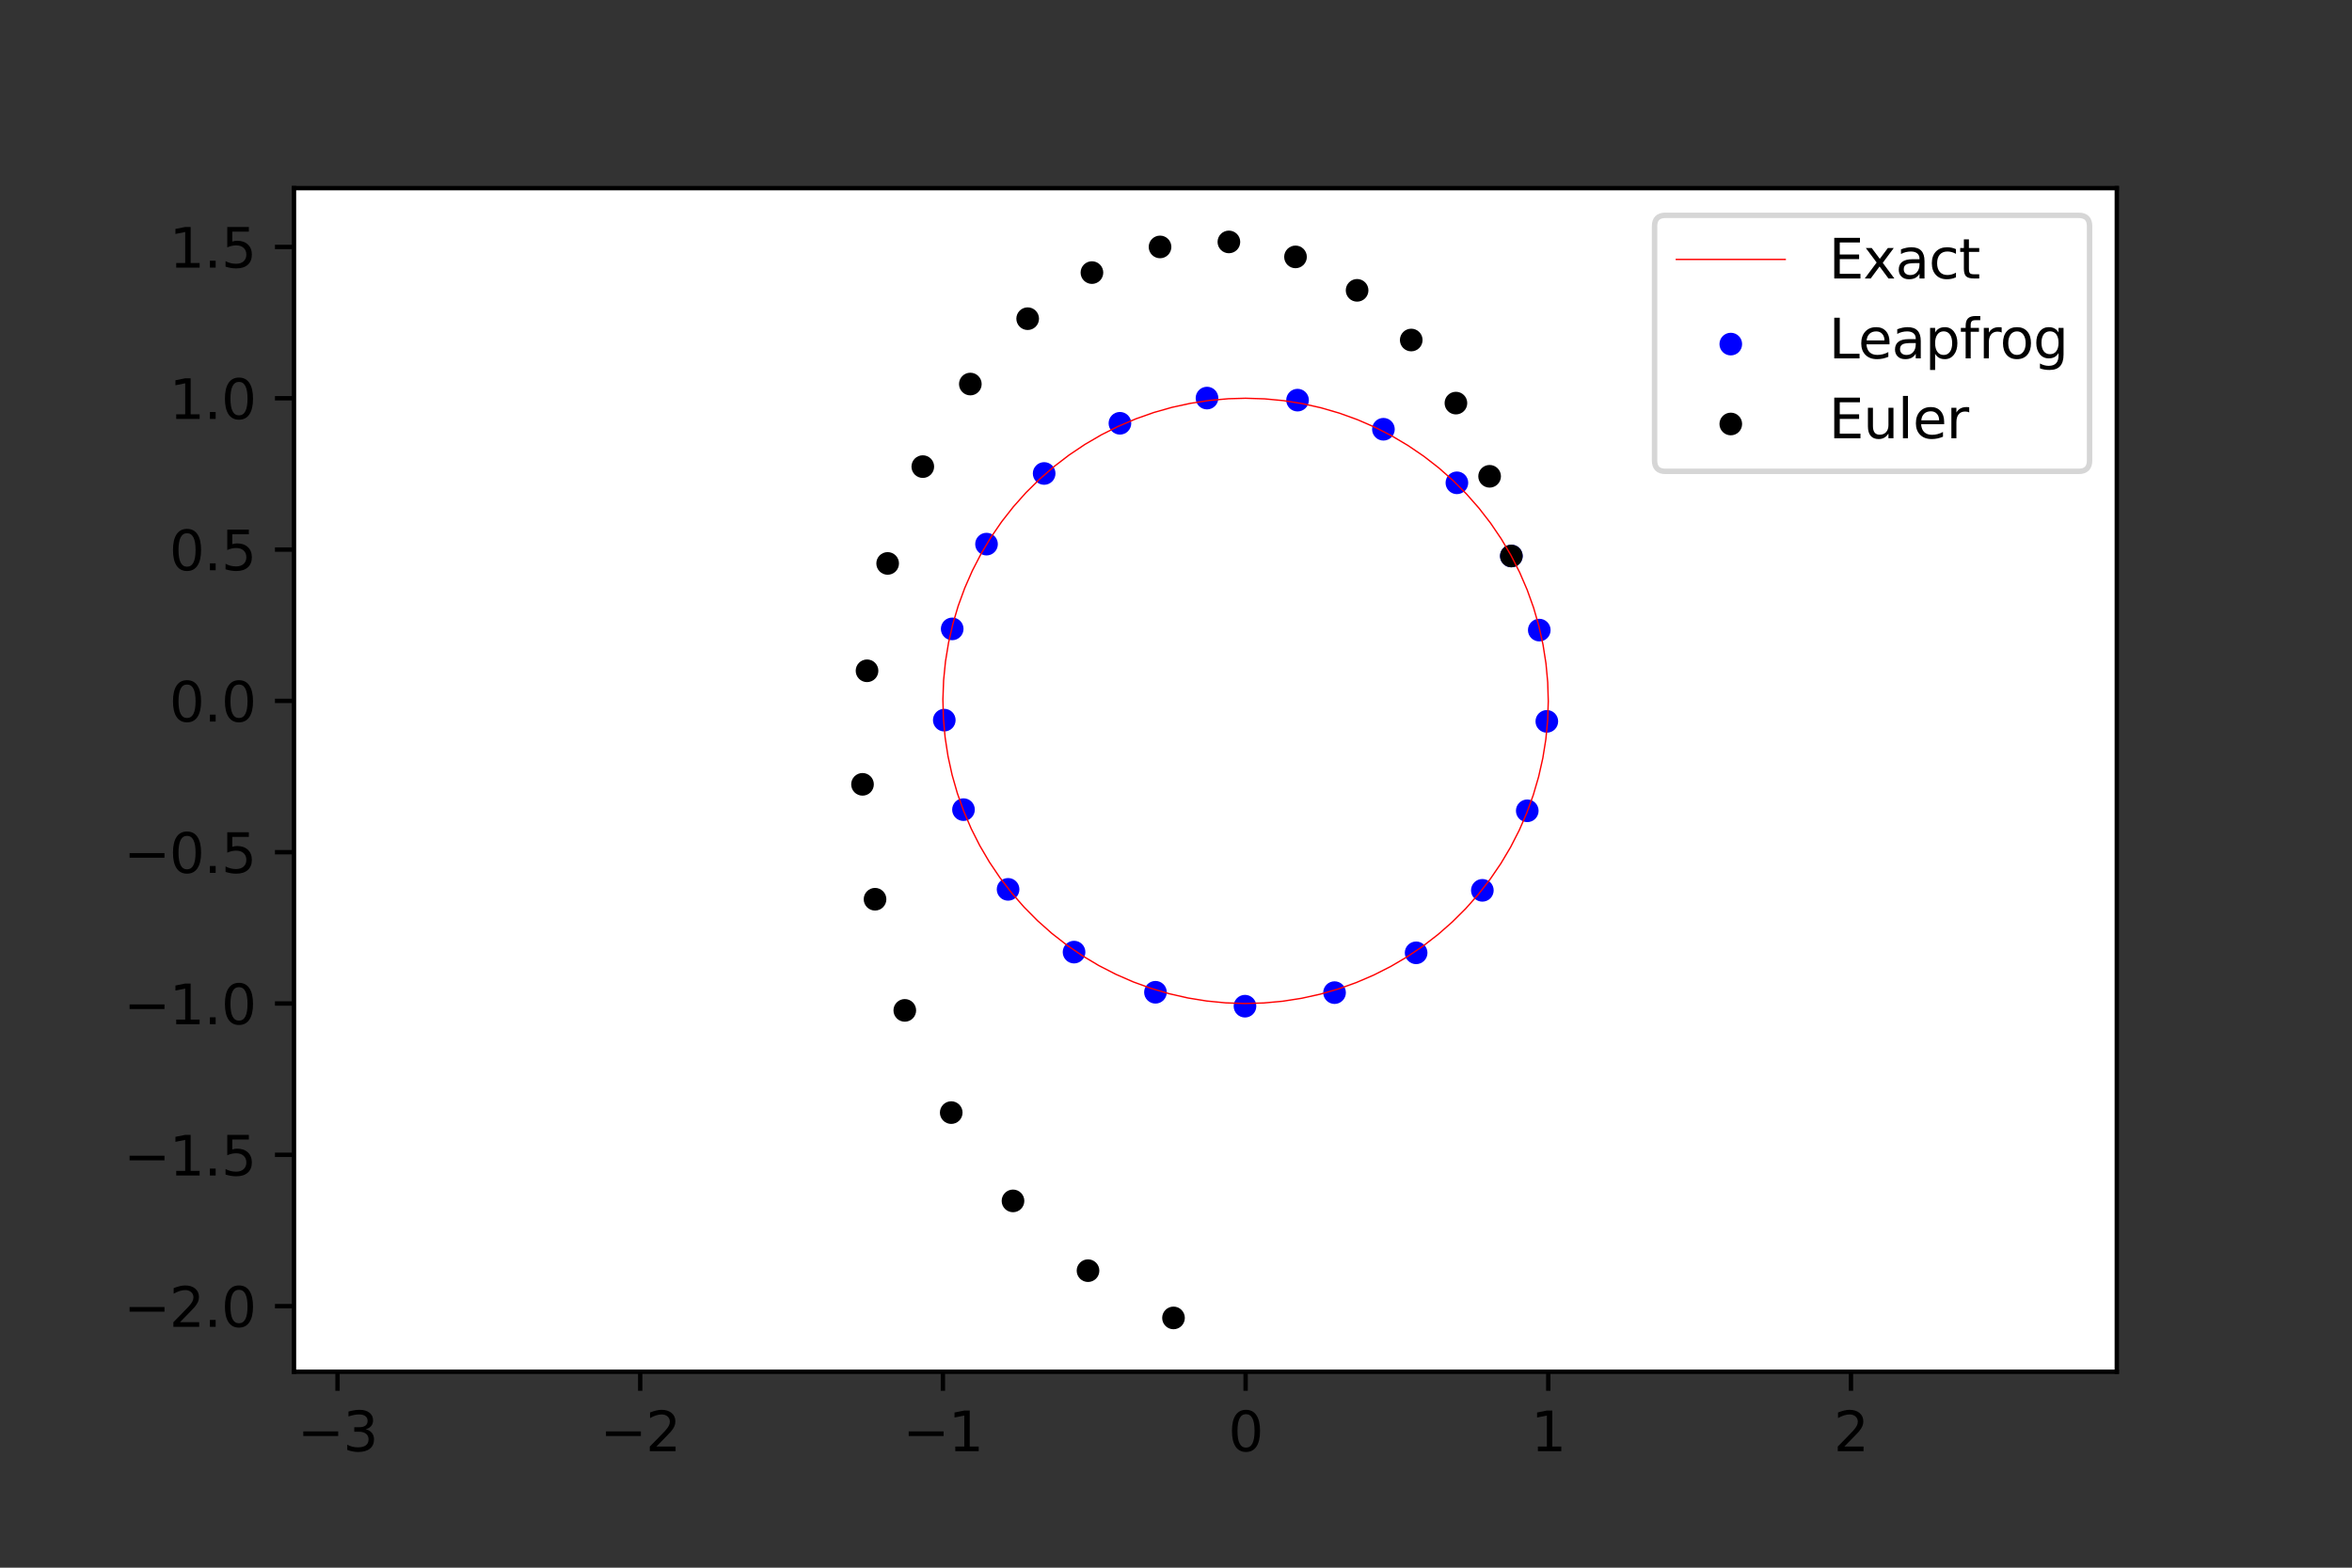 <?xml version="1.0" encoding="utf-8" standalone="no"?>
<!DOCTYPE svg PUBLIC "-//W3C//DTD SVG 1.1//EN"
  "http://www.w3.org/Graphics/SVG/1.1/DTD/svg11.dtd">
<svg height="288pt" version="1.1" viewBox="0 0 432 288" width="432pt" xmlns="http://www.w3.org/2000/svg" xmlns:xlink="http://www.w3.org/1999/xlink">
 <rect x="0" y="0" width="432" height="288" fill="#333333" stroke="none"/>
 <defs>
  <style type="text/css">*{stroke-linecap:butt;stroke-linejoin:round;}</style>
 </defs>
 <g id="figure_1">
  <g id="patch_1">
   <path d="M 0 288 
L 432 288 
L 432 0 
L 0 0 
z
" style="fill:none;"/>
  </g>
  <g id="axes_1">
   <g id="patch_2">
    <path d="M 54 252 
L 388.8 252 
L 388.8 34.56 
L 54 34.56 
z
" style="fill:#ffffff;"/>
   </g>
   <g id="PathCollection_1">
    <defs>
     <path d="M 0 1.581 
C 0.419 1.581 0.822 1.415 1.118 1.118 
C 1.415 0.822 1.581 0.419 1.581 0 
C 1.581 -0.419 1.415 -0.822 1.118 -1.118 
C 0.822 -1.415 0.419 -1.581 0 -1.581 
C -0.419 -1.581 -0.822 -1.415 -1.118 -1.118 
C -1.415 -0.822 -1.581 -0.419 -1.581 0 
C -1.581 0.419 -1.415 0.822 -1.118 1.118 
C -0.822 1.415 -0.419 1.581 0 1.581 
z
" id="ma9043e3183" style="stroke:#0000ff;"/>
    </defs>
    <g clip-path="url(#p903f5cd5c8)">
     <use style="fill:#0000ff;stroke:#0000ff;" x="277.594" xlink:href="#ma9043e3183" y="102.144"/>
     <use style="fill:#0000ff;stroke:#0000ff;" x="267.593" xlink:href="#ma9043e3183" y="88.698"/>
     <use style="fill:#0000ff;stroke:#0000ff;" x="254.098" xlink:href="#ma9043e3183" y="78.858"/>
     <use style="fill:#0000ff;stroke:#0000ff;" x="238.326" xlink:href="#ma9043e3183" y="73.509"/>
     <use style="fill:#0000ff;stroke:#0000ff;" x="221.694" xlink:href="#ma9043e3183" y="73.132"/>
     <use style="fill:#0000ff;stroke:#0000ff;" x="205.7" xlink:href="#ma9043e3183" y="77.762"/>
     <use style="fill:#0000ff;stroke:#0000ff;" x="191.784" xlink:href="#ma9043e3183" y="86.982"/>
     <use style="fill:#0000ff;stroke:#0000ff;" x="181.198" xlink:href="#ma9043e3183" y="99.961"/>
     <use style="fill:#0000ff;stroke:#0000ff;" x="174.894" xlink:href="#ma9043e3183" y="115.533"/>
     <use style="fill:#0000ff;stroke:#0000ff;" x="173.44" xlink:href="#ma9043e3183" y="132.295"/>
     <use style="fill:#0000ff;stroke:#0000ff;" x="176.967" xlink:href="#ma9043e3183" y="148.738"/>
     <use style="fill:#0000ff;stroke:#0000ff;" x="185.158" xlink:href="#ma9043e3183" y="163.384"/>
     <use style="fill:#0000ff;stroke:#0000ff;" x="197.275" xlink:href="#ma9043e3183" y="174.913"/>
     <use style="fill:#0000ff;stroke:#0000ff;" x="212.227" xlink:href="#ma9043e3183" y="182.289"/>
     <use style="fill:#0000ff;stroke:#0000ff;" x="228.67" xlink:href="#ma9043e3183" y="184.846"/>
     <use style="fill:#0000ff;stroke:#0000ff;" x="245.122" xlink:href="#ma9043e3183" y="182.356"/>
     <use style="fill:#0000ff;stroke:#0000ff;" x="260.105" xlink:href="#ma9043e3183" y="175.043"/>
     <use style="fill:#0000ff;stroke:#0000ff;" x="272.268" xlink:href="#ma9043e3183" y="163.563"/>
     <use style="fill:#0000ff;stroke:#0000ff;" x="280.517" xlink:href="#ma9043e3183" y="148.952"/>
     <use style="fill:#0000ff;stroke:#0000ff;" x="284.111" xlink:href="#ma9043e3183" y="132.523"/>
     <use style="fill:#0000ff;stroke:#0000ff;" x="282.724" xlink:href="#ma9043e3183" y="115.755"/>
    </g>
   </g>
   <g id="PathCollection_2">
    <defs>
     <path d="M 0 1.581 
C 0.419 1.581 0.822 1.415 1.118 1.118 
C 1.415 0.822 1.581 0.419 1.581 0 
C 1.581 -0.419 1.415 -0.822 1.118 -1.118 
C 0.822 -1.415 0.419 -1.581 0 -1.581 
C -0.419 -1.581 -0.822 -1.415 -1.118 -1.118 
C -1.415 -0.822 -1.581 -0.419 -1.581 0 
C -1.581 0.419 -1.415 0.822 -1.118 1.118 
C -0.822 1.415 -0.419 1.581 0 1.581 
z
" id="me67b8e69f1" style="stroke:#000000;"/>
    </defs>
    <g clip-path="url(#p903f5cd5c8)">
     <use style="stroke:#000000;" x="277.594" xlink:href="#me67b8e69f1" y="102.144"/>
     <use style="stroke:#000000;" x="273.602" xlink:href="#me67b8e69f1" y="87.5"/>
     <use style="stroke:#000000;" x="267.413" xlink:href="#me67b8e69f1" y="74.054"/>
     <use style="stroke:#000000;" x="259.207" xlink:href="#me67b8e69f1" y="62.465"/>
     <use style="stroke:#000000;" x="249.263" xlink:href="#me67b8e69f1" y="53.338"/>
     <use style="stroke:#000000;" x="237.95" xlink:href="#me67b8e69f1" y="47.194"/>
     <use style="stroke:#000000;" x="225.715" xlink:href="#me67b8e69f1" y="44.444"/>
     <use style="stroke:#000000;" x="213.068" xlink:href="#me67b8e69f1" y="45.364"/>
     <use style="stroke:#000000;" x="200.559" xlink:href="#me67b8e69f1" y="50.078"/>
     <use style="stroke:#000000;" x="188.757" xlink:href="#me67b8e69f1" y="58.546"/>
     <use style="stroke:#000000;" x="178.225" xlink:href="#me67b8e69f1" y="70.553"/>
     <use style="stroke:#000000;" x="169.494" xlink:href="#me67b8e69f1" y="85.721"/>
     <use style="stroke:#000000;" x="163.038" xlink:href="#me67b8e69f1" y="103.508"/>
     <use style="stroke:#000000;" x="159.25" xlink:href="#me67b8e69f1" y="123.231"/>
     <use style="stroke:#000000;" x="158.421" xlink:href="#me67b8e69f1" y="144.091"/>
     <use style="stroke:#000000;" x="160.721" xlink:href="#me67b8e69f1" y="165.199"/>
     <use style="stroke:#000000;" x="166.187" xlink:href="#me67b8e69f1" y="185.618"/>
     <use style="stroke:#000000;" x="174.716" xlink:href="#me67b8e69f1" y="204.397"/>
     <use style="stroke:#000000;" x="186.061" xlink:href="#me67b8e69f1" y="220.617"/>
     <use style="stroke:#000000;" x="199.84" xlink:href="#me67b8e69f1" y="233.434"/>
     <use style="stroke:#000000;" x="215.541" xlink:href="#me67b8e69f1" y="242.116"/>
    </g>
   </g>
   <g id="matplotlib.axis_1">
    <g id="xtick_1">
     <g id="line2d_1">
      <defs>
       <path d="M 0 0 
L 0 3.5 
" id="m485fad6c5b" style="stroke:#000000;stroke-width:0.8;"/>
      </defs>
      <g>
       <use style="stroke:#000000;stroke-width:0.8;" x="61.994" xlink:href="#m485fad6c5b" y="252"/>
      </g>
     </g>
     <g id="text_1">
      <!-- −3 -->
      <g transform="translate(54.623 266.598)scale(0.1 -0.1)">
       <defs>
        <path d="M 678 2272 
L 4684 2272 
L 4684 1741 
L 678 1741 
L 678 2272 
z
" id="DejaVuSans-2212" transform="scale(0.016)"/>
        <path d="M 2597 2516 
Q 3050 2419 3304 2112 
Q 3559 1806 3559 1356 
Q 3559 666 3084 287 
Q 2609 -91 1734 -91 
Q 1441 -91 1130 -33 
Q 819 25 488 141 
L 488 750 
Q 750 597 1062 519 
Q 1375 441 1716 441 
Q 2309 441 2620 675 
Q 2931 909 2931 1356 
Q 2931 1769 2642 2001 
Q 2353 2234 1838 2234 
L 1294 2234 
L 1294 2753 
L 1863 2753 
Q 2328 2753 2575 2939 
Q 2822 3125 2822 3475 
Q 2822 3834 2567 4026 
Q 2313 4219 1838 4219 
Q 1578 4219 1281 4162 
Q 984 4106 628 3988 
L 628 4550 
Q 988 4650 1302 4700 
Q 1616 4750 1894 4750 
Q 2613 4750 3031 4423 
Q 3450 4097 3450 3541 
Q 3450 3153 3228 2886 
Q 3006 2619 2597 2516 
z
" id="DejaVuSans-33" transform="scale(0.016)"/>
       </defs>
       <use xlink:href="#DejaVuSans-2212"/>
       <use x="83.789" xlink:href="#DejaVuSans-33"/>
      </g>
     </g>
    </g>
    <g id="xtick_2">
     <g id="line2d_2">
      <g>
       <use style="stroke:#000000;stroke-width:0.8;" x="117.59" xlink:href="#m485fad6c5b" y="252"/>
      </g>
     </g>
     <g id="text_2">
      <!-- −2 -->
      <g transform="translate(110.219 266.598)scale(0.1 -0.1)">
       <defs>
        <path d="M 1228 531 
L 3431 531 
L 3431 0 
L 469 0 
L 469 531 
Q 828 903 1448 1529 
Q 2069 2156 2228 2338 
Q 2531 2678 2651 2914 
Q 2772 3150 2772 3378 
Q 2772 3750 2511 3984 
Q 2250 4219 1831 4219 
Q 1534 4219 1204 4116 
Q 875 4013 500 3803 
L 500 4441 
Q 881 4594 1212 4672 
Q 1544 4750 1819 4750 
Q 2544 4750 2975 4387 
Q 3406 4025 3406 3419 
Q 3406 3131 3298 2873 
Q 3191 2616 2906 2266 
Q 2828 2175 2409 1742 
Q 1991 1309 1228 531 
z
" id="DejaVuSans-32" transform="scale(0.016)"/>
       </defs>
       <use xlink:href="#DejaVuSans-2212"/>
       <use x="83.789" xlink:href="#DejaVuSans-32"/>
      </g>
     </g>
    </g>
    <g id="xtick_3">
     <g id="line2d_3">
      <g>
       <use style="stroke:#000000;stroke-width:0.8;" x="173.187" xlink:href="#m485fad6c5b" y="252"/>
      </g>
     </g>
     <g id="text_3">
      <!-- −1 -->
      <g transform="translate(165.815 266.598)scale(0.1 -0.1)">
       <defs>
        <path d="M 794 531 
L 1825 531 
L 1825 4091 
L 703 3866 
L 703 4441 
L 1819 4666 
L 2450 4666 
L 2450 531 
L 3481 531 
L 3481 0 
L 794 0 
L 794 531 
z
" id="DejaVuSans-31" transform="scale(0.016)"/>
       </defs>
       <use xlink:href="#DejaVuSans-2212"/>
       <use x="83.789" xlink:href="#DejaVuSans-31"/>
      </g>
     </g>
    </g>
    <g id="xtick_4">
     <g id="line2d_4">
      <g>
       <use style="stroke:#000000;stroke-width:0.8;" x="228.783" xlink:href="#m485fad6c5b" y="252"/>
      </g>
     </g>
     <g id="text_4">
      <!-- 0 -->
      <g transform="translate(225.602 266.598)scale(0.1 -0.1)">
       <defs>
        <path d="M 2034 4250 
Q 1547 4250 1301 3770 
Q 1056 3291 1056 2328 
Q 1056 1369 1301 889 
Q 1547 409 2034 409 
Q 2525 409 2770 889 
Q 3016 1369 3016 2328 
Q 3016 3291 2770 3770 
Q 2525 4250 2034 4250 
z
M 2034 4750 
Q 2819 4750 3233 4129 
Q 3647 3509 3647 2328 
Q 3647 1150 3233 529 
Q 2819 -91 2034 -91 
Q 1250 -91 836 529 
Q 422 1150 422 2328 
Q 422 3509 836 4129 
Q 1250 4750 2034 4750 
z
" id="DejaVuSans-30" transform="scale(0.016)"/>
       </defs>
       <use xlink:href="#DejaVuSans-30"/>
      </g>
     </g>
    </g>
    <g id="xtick_5">
     <g id="line2d_5">
      <g>
       <use style="stroke:#000000;stroke-width:0.8;" x="284.379" xlink:href="#m485fad6c5b" y="252"/>
      </g>
     </g>
     <g id="text_5">
      <!-- 1 -->
      <g transform="translate(281.198 266.598)scale(0.1 -0.1)">
       <use xlink:href="#DejaVuSans-31"/>
      </g>
     </g>
    </g>
    <g id="xtick_6">
     <g id="line2d_6">
      <g>
       <use style="stroke:#000000;stroke-width:0.8;" x="339.975" xlink:href="#m485fad6c5b" y="252"/>
      </g>
     </g>
     <g id="text_6">
      <!-- 2 -->
      <g transform="translate(336.794 266.598)scale(0.1 -0.1)">
       <use xlink:href="#DejaVuSans-32"/>
      </g>
     </g>
    </g>
   </g>
   <g id="matplotlib.axis_2">
    <g id="ytick_1">
     <g id="line2d_7">
      <defs>
       <path d="M 0 0 
L -3.5 0 
" id="mc2e281cd83" style="stroke:#000000;stroke-width:0.8;"/>
      </defs>
      <g>
       <use style="stroke:#000000;stroke-width:0.8;" x="54" xlink:href="#mc2e281cd83" y="239.952"/>
      </g>
     </g>
     <g id="text_7">
      <!-- −2.0 -->
      <g transform="translate(22.717 243.751)scale(0.1 -0.1)">
       <defs>
        <path d="M 684 794 
L 1344 794 
L 1344 0 
L 684 0 
L 684 794 
z
" id="DejaVuSans-2e" transform="scale(0.016)"/>
       </defs>
       <use xlink:href="#DejaVuSans-2212"/>
       <use x="83.789" xlink:href="#DejaVuSans-32"/>
       <use x="147.412" xlink:href="#DejaVuSans-2e"/>
       <use x="179.199" xlink:href="#DejaVuSans-30"/>
      </g>
     </g>
    </g>
    <g id="ytick_2">
     <g id="line2d_8">
      <g>
       <use style="stroke:#000000;stroke-width:0.8;" x="54" xlink:href="#mc2e281cd83" y="212.154"/>
      </g>
     </g>
     <g id="text_8">
      <!-- −1.5 -->
      <g transform="translate(22.717 215.953)scale(0.1 -0.1)">
       <defs>
        <path d="M 691 4666 
L 3169 4666 
L 3169 4134 
L 1269 4134 
L 1269 2991 
Q 1406 3038 1543 3061 
Q 1681 3084 1819 3084 
Q 2600 3084 3056 2656 
Q 3513 2228 3513 1497 
Q 3513 744 3044 326 
Q 2575 -91 1722 -91 
Q 1428 -91 1123 -41 
Q 819 9 494 109 
L 494 744 
Q 775 591 1075 516 
Q 1375 441 1709 441 
Q 2250 441 2565 725 
Q 2881 1009 2881 1497 
Q 2881 1984 2565 2268 
Q 2250 2553 1709 2553 
Q 1456 2553 1204 2497 
Q 953 2441 691 2322 
L 691 4666 
z
" id="DejaVuSans-35" transform="scale(0.016)"/>
       </defs>
       <use xlink:href="#DejaVuSans-2212"/>
       <use x="83.789" xlink:href="#DejaVuSans-31"/>
       <use x="147.412" xlink:href="#DejaVuSans-2e"/>
       <use x="179.199" xlink:href="#DejaVuSans-35"/>
      </g>
     </g>
    </g>
    <g id="ytick_3">
     <g id="line2d_9">
      <g>
       <use style="stroke:#000000;stroke-width:0.8;" x="54" xlink:href="#mc2e281cd83" y="184.355"/>
      </g>
     </g>
     <g id="text_9">
      <!-- −1.0 -->
      <g transform="translate(22.717 188.155)scale(0.1 -0.1)">
       <use xlink:href="#DejaVuSans-2212"/>
       <use x="83.789" xlink:href="#DejaVuSans-31"/>
       <use x="147.412" xlink:href="#DejaVuSans-2e"/>
       <use x="179.199" xlink:href="#DejaVuSans-30"/>
      </g>
     </g>
    </g>
    <g id="ytick_4">
     <g id="line2d_10">
      <g>
       <use style="stroke:#000000;stroke-width:0.8;" x="54" xlink:href="#mc2e281cd83" y="156.557"/>
      </g>
     </g>
     <g id="text_10">
      <!-- −0.5 -->
      <g transform="translate(22.717 160.357)scale(0.1 -0.1)">
       <use xlink:href="#DejaVuSans-2212"/>
       <use x="83.789" xlink:href="#DejaVuSans-30"/>
       <use x="147.412" xlink:href="#DejaVuSans-2e"/>
       <use x="179.199" xlink:href="#DejaVuSans-35"/>
      </g>
     </g>
    </g>
    <g id="ytick_5">
     <g id="line2d_11">
      <g>
       <use style="stroke:#000000;stroke-width:0.8;" x="54" xlink:href="#mc2e281cd83" y="128.759"/>
      </g>
     </g>
     <g id="text_11">
      <!-- 0.0 -->
      <g transform="translate(31.097 132.558)scale(0.1 -0.1)">
       <use xlink:href="#DejaVuSans-30"/>
       <use x="63.623" xlink:href="#DejaVuSans-2e"/>
       <use x="95.41" xlink:href="#DejaVuSans-30"/>
      </g>
     </g>
    </g>
    <g id="ytick_6">
     <g id="line2d_12">
      <g>
       <use style="stroke:#000000;stroke-width:0.8;" x="54" xlink:href="#mc2e281cd83" y="100.961"/>
      </g>
     </g>
     <g id="text_12">
      <!-- 0.5 -->
      <g transform="translate(31.097 104.76)scale(0.1 -0.1)">
       <use xlink:href="#DejaVuSans-30"/>
       <use x="63.623" xlink:href="#DejaVuSans-2e"/>
       <use x="95.41" xlink:href="#DejaVuSans-35"/>
      </g>
     </g>
    </g>
    <g id="ytick_7">
     <g id="line2d_13">
      <g>
       <use style="stroke:#000000;stroke-width:0.8;" x="54" xlink:href="#mc2e281cd83" y="73.163"/>
      </g>
     </g>
     <g id="text_13">
      <!-- 1.0 -->
      <g transform="translate(31.097 76.962)scale(0.1 -0.1)">
       <use xlink:href="#DejaVuSans-31"/>
       <use x="63.623" xlink:href="#DejaVuSans-2e"/>
       <use x="95.41" xlink:href="#DejaVuSans-30"/>
      </g>
     </g>
    </g>
    <g id="ytick_8">
     <g id="line2d_14">
      <g>
       <use style="stroke:#000000;stroke-width:0.8;" x="54" xlink:href="#mc2e281cd83" y="45.365"/>
      </g>
     </g>
     <g id="text_14">
      <!-- 1.5 -->
      <g transform="translate(31.097 49.164)scale(0.1 -0.1)">
       <use xlink:href="#DejaVuSans-31"/>
       <use x="63.623" xlink:href="#DejaVuSans-2e"/>
       <use x="95.41" xlink:href="#DejaVuSans-35"/>
      </g>
     </g>
    </g>
   </g>
   <g id="line2d_15">
    <path clip-path="url(#p903f5cd5c8)" d="M 228.783 73.163 
L 232.277 73.273 
L 235.758 73.602 
L 239.211 74.15 
L 242.623 74.913 
L 245.98 75.889 
L 249.269 77.075 
L 252.477 78.465 
L 255.591 80.053 
L 258.599 81.835 
L 261.49 83.801 
L 264.251 85.946 
L 266.872 88.26 
L 269.342 90.734 
L 271.652 93.359 
L 273.792 96.123 
L 275.754 99.016 
L 277.531 102.028 
L 279.115 105.144 
L 280.499 108.355 
L 281.68 111.646 
L 282.651 115.004 
L 283.409 118.417 
L 283.951 121.871 
L 284.275 125.352 
L 284.379 128.847 
L 284.264 132.341 
L 283.929 135.821 
L 283.376 139.273 
L 282.607 142.684 
L 281.626 146.039 
L 280.435 149.326 
L 279.04 152.532 
L 277.447 155.644 
L 275.66 158.649 
L 273.689 161.537 
L 271.54 164.295 
L 269.222 166.912 
L 266.744 169.378 
L 264.116 171.684 
L 261.348 173.82 
L 258.452 175.777 
L 255.438 177.549 
L 252.318 179.128 
L 249.106 180.508 
L 245.813 181.683 
L 242.453 182.649 
L 239.039 183.401 
L 235.584 183.938 
L 232.103 184.256 
L 228.608 184.355 
L 225.114 184.234 
L 221.634 183.894 
L 218.183 183.336 
L 214.774 182.562 
L 211.42 181.575 
L 208.135 180.379 
L 204.931 178.979 
L 201.822 177.381 
L 198.819 175.59 
L 195.935 173.614 
L 193.18 171.461 
L 190.567 169.138 
L 188.104 166.657 
L 185.803 164.025 
L 183.671 161.254 
L 181.718 158.354 
L 179.951 155.337 
L 178.377 152.216 
L 177.002 149.001 
L 175.832 145.706 
L 174.872 142.345 
L 174.125 138.929 
L 173.593 135.474 
L 173.281 131.992 
L 173.187 128.497 
L 173.314 125.003 
L 173.659 121.524 
L 174.223 118.074 
L 175.003 114.666 
L 175.995 111.313 
L 177.196 108.03 
L 178.601 104.828 
L 180.204 101.722 
L 181.999 98.722 
L 183.98 95.841 
L 186.137 93.09 
L 188.464 90.48 
L 190.949 88.021 
L 193.585 85.724 
L 196.359 83.597 
L 199.262 81.648 
L 202.281 79.886 
L 205.406 78.317 
L 208.622 76.947 
L 211.919 75.782 
L 215.282 74.827 
L 218.698 74.085 
L 222.155 73.559 
L 225.637 73.252 
L 228.783 73.163 
L 228.783 73.163 
" style="fill:none;stroke:#ff0000;stroke-linecap:square;stroke-width:0.25;"/>
   </g>
   <g id="patch_3">
    <path d="M 54 252 
L 54 34.56 
" style="fill:none;stroke:#000000;stroke-linecap:square;stroke-linejoin:miter;stroke-width:0.8;"/>
   </g>
   <g id="patch_4">
    <path d="M 388.8 252 
L 388.8 34.56 
" style="fill:none;stroke:#000000;stroke-linecap:square;stroke-linejoin:miter;stroke-width:0.8;"/>
   </g>
   <g id="patch_5">
    <path d="M 54 252 
L 388.8 252 
" style="fill:none;stroke:#000000;stroke-linecap:square;stroke-linejoin:miter;stroke-width:0.8;"/>
   </g>
   <g id="patch_6">
    <path d="M 54 34.56 
L 388.8 34.56 
" style="fill:none;stroke:#000000;stroke-linecap:square;stroke-linejoin:miter;stroke-width:0.8;"/>
   </g>
   <g id="legend_1">
    <g id="patch_7">
     <path d="M 305.9 86.594 
L 381.8 86.594 
Q 383.8 86.594 383.8 84.594 
L 383.8 41.56 
Q 383.8 39.56 381.8 39.56 
L 305.9 39.56 
Q 303.9 39.56 303.9 41.56 
L 303.9 84.594 
Q 303.9 86.594 305.9 86.594 
z
" style="fill:#ffffff;opacity:0.8;stroke:#cccccc;stroke-linejoin:miter;"/>
    </g>
    <g id="line2d_16">
     <path d="M 307.9 47.658 
L 327.9 47.658 
" style="fill:none;stroke:#ff0000;stroke-linecap:square;stroke-width:0.25;"/>
    </g>
    <g id="line2d_17"/>
    <g id="text_15">
     <!-- Exact -->
     <g transform="translate(335.9 51.158)scale(0.1 -0.1)">
      <defs>
       <path d="M 628 4666 
L 3578 4666 
L 3578 4134 
L 1259 4134 
L 1259 2753 
L 3481 2753 
L 3481 2222 
L 1259 2222 
L 1259 531 
L 3634 531 
L 3634 0 
L 628 0 
L 628 4666 
z
" id="DejaVuSans-45" transform="scale(0.016)"/>
       <path d="M 3513 3500 
L 2247 1797 
L 3578 0 
L 2900 0 
L 1881 1375 
L 863 0 
L 184 0 
L 1544 1831 
L 300 3500 
L 978 3500 
L 1906 2253 
L 2834 3500 
L 3513 3500 
z
" id="DejaVuSans-78" transform="scale(0.016)"/>
       <path d="M 2194 1759 
Q 1497 1759 1228 1600 
Q 959 1441 959 1056 
Q 959 750 1161 570 
Q 1363 391 1709 391 
Q 2188 391 2477 730 
Q 2766 1069 2766 1631 
L 2766 1759 
L 2194 1759 
z
M 3341 1997 
L 3341 0 
L 2766 0 
L 2766 531 
Q 2569 213 2275 61 
Q 1981 -91 1556 -91 
Q 1019 -91 701 211 
Q 384 513 384 1019 
Q 384 1609 779 1909 
Q 1175 2209 1959 2209 
L 2766 2209 
L 2766 2266 
Q 2766 2663 2505 2880 
Q 2244 3097 1772 3097 
Q 1472 3097 1187 3025 
Q 903 2953 641 2809 
L 641 3341 
Q 956 3463 1253 3523 
Q 1550 3584 1831 3584 
Q 2591 3584 2966 3190 
Q 3341 2797 3341 1997 
z
" id="DejaVuSans-61" transform="scale(0.016)"/>
       <path d="M 3122 3366 
L 3122 2828 
Q 2878 2963 2633 3030 
Q 2388 3097 2138 3097 
Q 1578 3097 1268 2742 
Q 959 2388 959 1747 
Q 959 1106 1268 751 
Q 1578 397 2138 397 
Q 2388 397 2633 464 
Q 2878 531 3122 666 
L 3122 134 
Q 2881 22 2623 -34 
Q 2366 -91 2075 -91 
Q 1284 -91 818 406 
Q 353 903 353 1747 
Q 353 2603 823 3093 
Q 1294 3584 2113 3584 
Q 2378 3584 2631 3529 
Q 2884 3475 3122 3366 
z
" id="DejaVuSans-63" transform="scale(0.016)"/>
       <path d="M 1172 4494 
L 1172 3500 
L 2356 3500 
L 2356 3053 
L 1172 3053 
L 1172 1153 
Q 1172 725 1289 603 
Q 1406 481 1766 481 
L 2356 481 
L 2356 0 
L 1766 0 
Q 1100 0 847 248 
Q 594 497 594 1153 
L 594 3053 
L 172 3053 
L 172 3500 
L 594 3500 
L 594 4494 
L 1172 4494 
z
" id="DejaVuSans-74" transform="scale(0.016)"/>
      </defs>
      <use xlink:href="#DejaVuSans-45"/>
      <use x="63.184" xlink:href="#DejaVuSans-78"/>
      <use x="122.363" xlink:href="#DejaVuSans-61"/>
      <use x="183.643" xlink:href="#DejaVuSans-63"/>
      <use x="238.623" xlink:href="#DejaVuSans-74"/>
     </g>
    </g>
    <g id="PathCollection_3">
     <g>
      <use style="fill:#0000ff;stroke:#0000ff;" x="317.9" xlink:href="#ma9043e3183" y="63.212"/>
     </g>
    </g>
    <g id="text_16">
     <!-- Leapfrog -->
     <g transform="translate(335.9 65.837)scale(0.1 -0.1)">
      <defs>
       <path d="M 628 4666 
L 1259 4666 
L 1259 531 
L 3531 531 
L 3531 0 
L 628 0 
L 628 4666 
z
" id="DejaVuSans-4c" transform="scale(0.016)"/>
       <path d="M 3597 1894 
L 3597 1613 
L 953 1613 
Q 991 1019 1311 708 
Q 1631 397 2203 397 
Q 2534 397 2845 478 
Q 3156 559 3463 722 
L 3463 178 
Q 3153 47 2828 -22 
Q 2503 -91 2169 -91 
Q 1331 -91 842 396 
Q 353 884 353 1716 
Q 353 2575 817 3079 
Q 1281 3584 2069 3584 
Q 2775 3584 3186 3129 
Q 3597 2675 3597 1894 
z
M 3022 2063 
Q 3016 2534 2758 2815 
Q 2500 3097 2075 3097 
Q 1594 3097 1305 2825 
Q 1016 2553 972 2059 
L 3022 2063 
z
" id="DejaVuSans-65" transform="scale(0.016)"/>
       <path d="M 1159 525 
L 1159 -1331 
L 581 -1331 
L 581 3500 
L 1159 3500 
L 1159 2969 
Q 1341 3281 1617 3432 
Q 1894 3584 2278 3584 
Q 2916 3584 3314 3078 
Q 3713 2572 3713 1747 
Q 3713 922 3314 415 
Q 2916 -91 2278 -91 
Q 1894 -91 1617 61 
Q 1341 213 1159 525 
z
M 3116 1747 
Q 3116 2381 2855 2742 
Q 2594 3103 2138 3103 
Q 1681 3103 1420 2742 
Q 1159 2381 1159 1747 
Q 1159 1113 1420 752 
Q 1681 391 2138 391 
Q 2594 391 2855 752 
Q 3116 1113 3116 1747 
z
" id="DejaVuSans-70" transform="scale(0.016)"/>
       <path d="M 2375 4863 
L 2375 4384 
L 1825 4384 
Q 1516 4384 1395 4259 
Q 1275 4134 1275 3809 
L 1275 3500 
L 2222 3500 
L 2222 3053 
L 1275 3053 
L 1275 0 
L 697 0 
L 697 3053 
L 147 3053 
L 147 3500 
L 697 3500 
L 697 3744 
Q 697 4328 969 4595 
Q 1241 4863 1831 4863 
L 2375 4863 
z
" id="DejaVuSans-66" transform="scale(0.016)"/>
       <path d="M 2631 2963 
Q 2534 3019 2420 3045 
Q 2306 3072 2169 3072 
Q 1681 3072 1420 2755 
Q 1159 2438 1159 1844 
L 1159 0 
L 581 0 
L 581 3500 
L 1159 3500 
L 1159 2956 
Q 1341 3275 1631 3429 
Q 1922 3584 2338 3584 
Q 2397 3584 2469 3576 
Q 2541 3569 2628 3553 
L 2631 2963 
z
" id="DejaVuSans-72" transform="scale(0.016)"/>
       <path d="M 1959 3097 
Q 1497 3097 1228 2736 
Q 959 2375 959 1747 
Q 959 1119 1226 758 
Q 1494 397 1959 397 
Q 2419 397 2687 759 
Q 2956 1122 2956 1747 
Q 2956 2369 2687 2733 
Q 2419 3097 1959 3097 
z
M 1959 3584 
Q 2709 3584 3137 3096 
Q 3566 2609 3566 1747 
Q 3566 888 3137 398 
Q 2709 -91 1959 -91 
Q 1206 -91 779 398 
Q 353 888 353 1747 
Q 353 2609 779 3096 
Q 1206 3584 1959 3584 
z
" id="DejaVuSans-6f" transform="scale(0.016)"/>
       <path d="M 2906 1791 
Q 2906 2416 2648 2759 
Q 2391 3103 1925 3103 
Q 1463 3103 1205 2759 
Q 947 2416 947 1791 
Q 947 1169 1205 825 
Q 1463 481 1925 481 
Q 2391 481 2648 825 
Q 2906 1169 2906 1791 
z
M 3481 434 
Q 3481 -459 3084 -895 
Q 2688 -1331 1869 -1331 
Q 1566 -1331 1297 -1286 
Q 1028 -1241 775 -1147 
L 775 -588 
Q 1028 -725 1275 -790 
Q 1522 -856 1778 -856 
Q 2344 -856 2625 -561 
Q 2906 -266 2906 331 
L 2906 616 
Q 2728 306 2450 153 
Q 2172 0 1784 0 
Q 1141 0 747 490 
Q 353 981 353 1791 
Q 353 2603 747 3093 
Q 1141 3584 1784 3584 
Q 2172 3584 2450 3431 
Q 2728 3278 2906 2969 
L 2906 3500 
L 3481 3500 
L 3481 434 
z
" id="DejaVuSans-67" transform="scale(0.016)"/>
      </defs>
      <use xlink:href="#DejaVuSans-4c"/>
      <use x="53.963" xlink:href="#DejaVuSans-65"/>
      <use x="115.486" xlink:href="#DejaVuSans-61"/>
      <use x="176.766" xlink:href="#DejaVuSans-70"/>
      <use x="240.242" xlink:href="#DejaVuSans-66"/>
      <use x="275.447" xlink:href="#DejaVuSans-72"/>
      <use x="314.311" xlink:href="#DejaVuSans-6f"/>
      <use x="375.492" xlink:href="#DejaVuSans-67"/>
     </g>
    </g>
    <g id="PathCollection_4">
     <g>
      <use style="stroke:#000000;" x="317.9" xlink:href="#me67b8e69f1" y="77.89"/>
     </g>
    </g>
    <g id="text_17">
     <!-- Euler -->
     <g transform="translate(335.9 80.515)scale(0.1 -0.1)">
      <defs>
       <path d="M 544 1381 
L 544 3500 
L 1119 3500 
L 1119 1403 
Q 1119 906 1312 657 
Q 1506 409 1894 409 
Q 2359 409 2629 706 
Q 2900 1003 2900 1516 
L 2900 3500 
L 3475 3500 
L 3475 0 
L 2900 0 
L 2900 538 
Q 2691 219 2414 64 
Q 2138 -91 1772 -91 
Q 1169 -91 856 284 
Q 544 659 544 1381 
z
M 1991 3584 
L 1991 3584 
z
" id="DejaVuSans-75" transform="scale(0.016)"/>
       <path d="M 603 4863 
L 1178 4863 
L 1178 0 
L 603 0 
L 603 4863 
z
" id="DejaVuSans-6c" transform="scale(0.016)"/>
      </defs>
      <use xlink:href="#DejaVuSans-45"/>
      <use x="63.184" xlink:href="#DejaVuSans-75"/>
      <use x="126.562" xlink:href="#DejaVuSans-6c"/>
      <use x="154.346" xlink:href="#DejaVuSans-65"/>
      <use x="215.869" xlink:href="#DejaVuSans-72"/>
     </g>
    </g>
   </g>
  </g>
 </g>
 <defs>
  <clipPath id="p903f5cd5c8">
   <rect height="217.44" width="334.8" x="54" y="34.56"/>
  </clipPath>
 </defs>
</svg>
